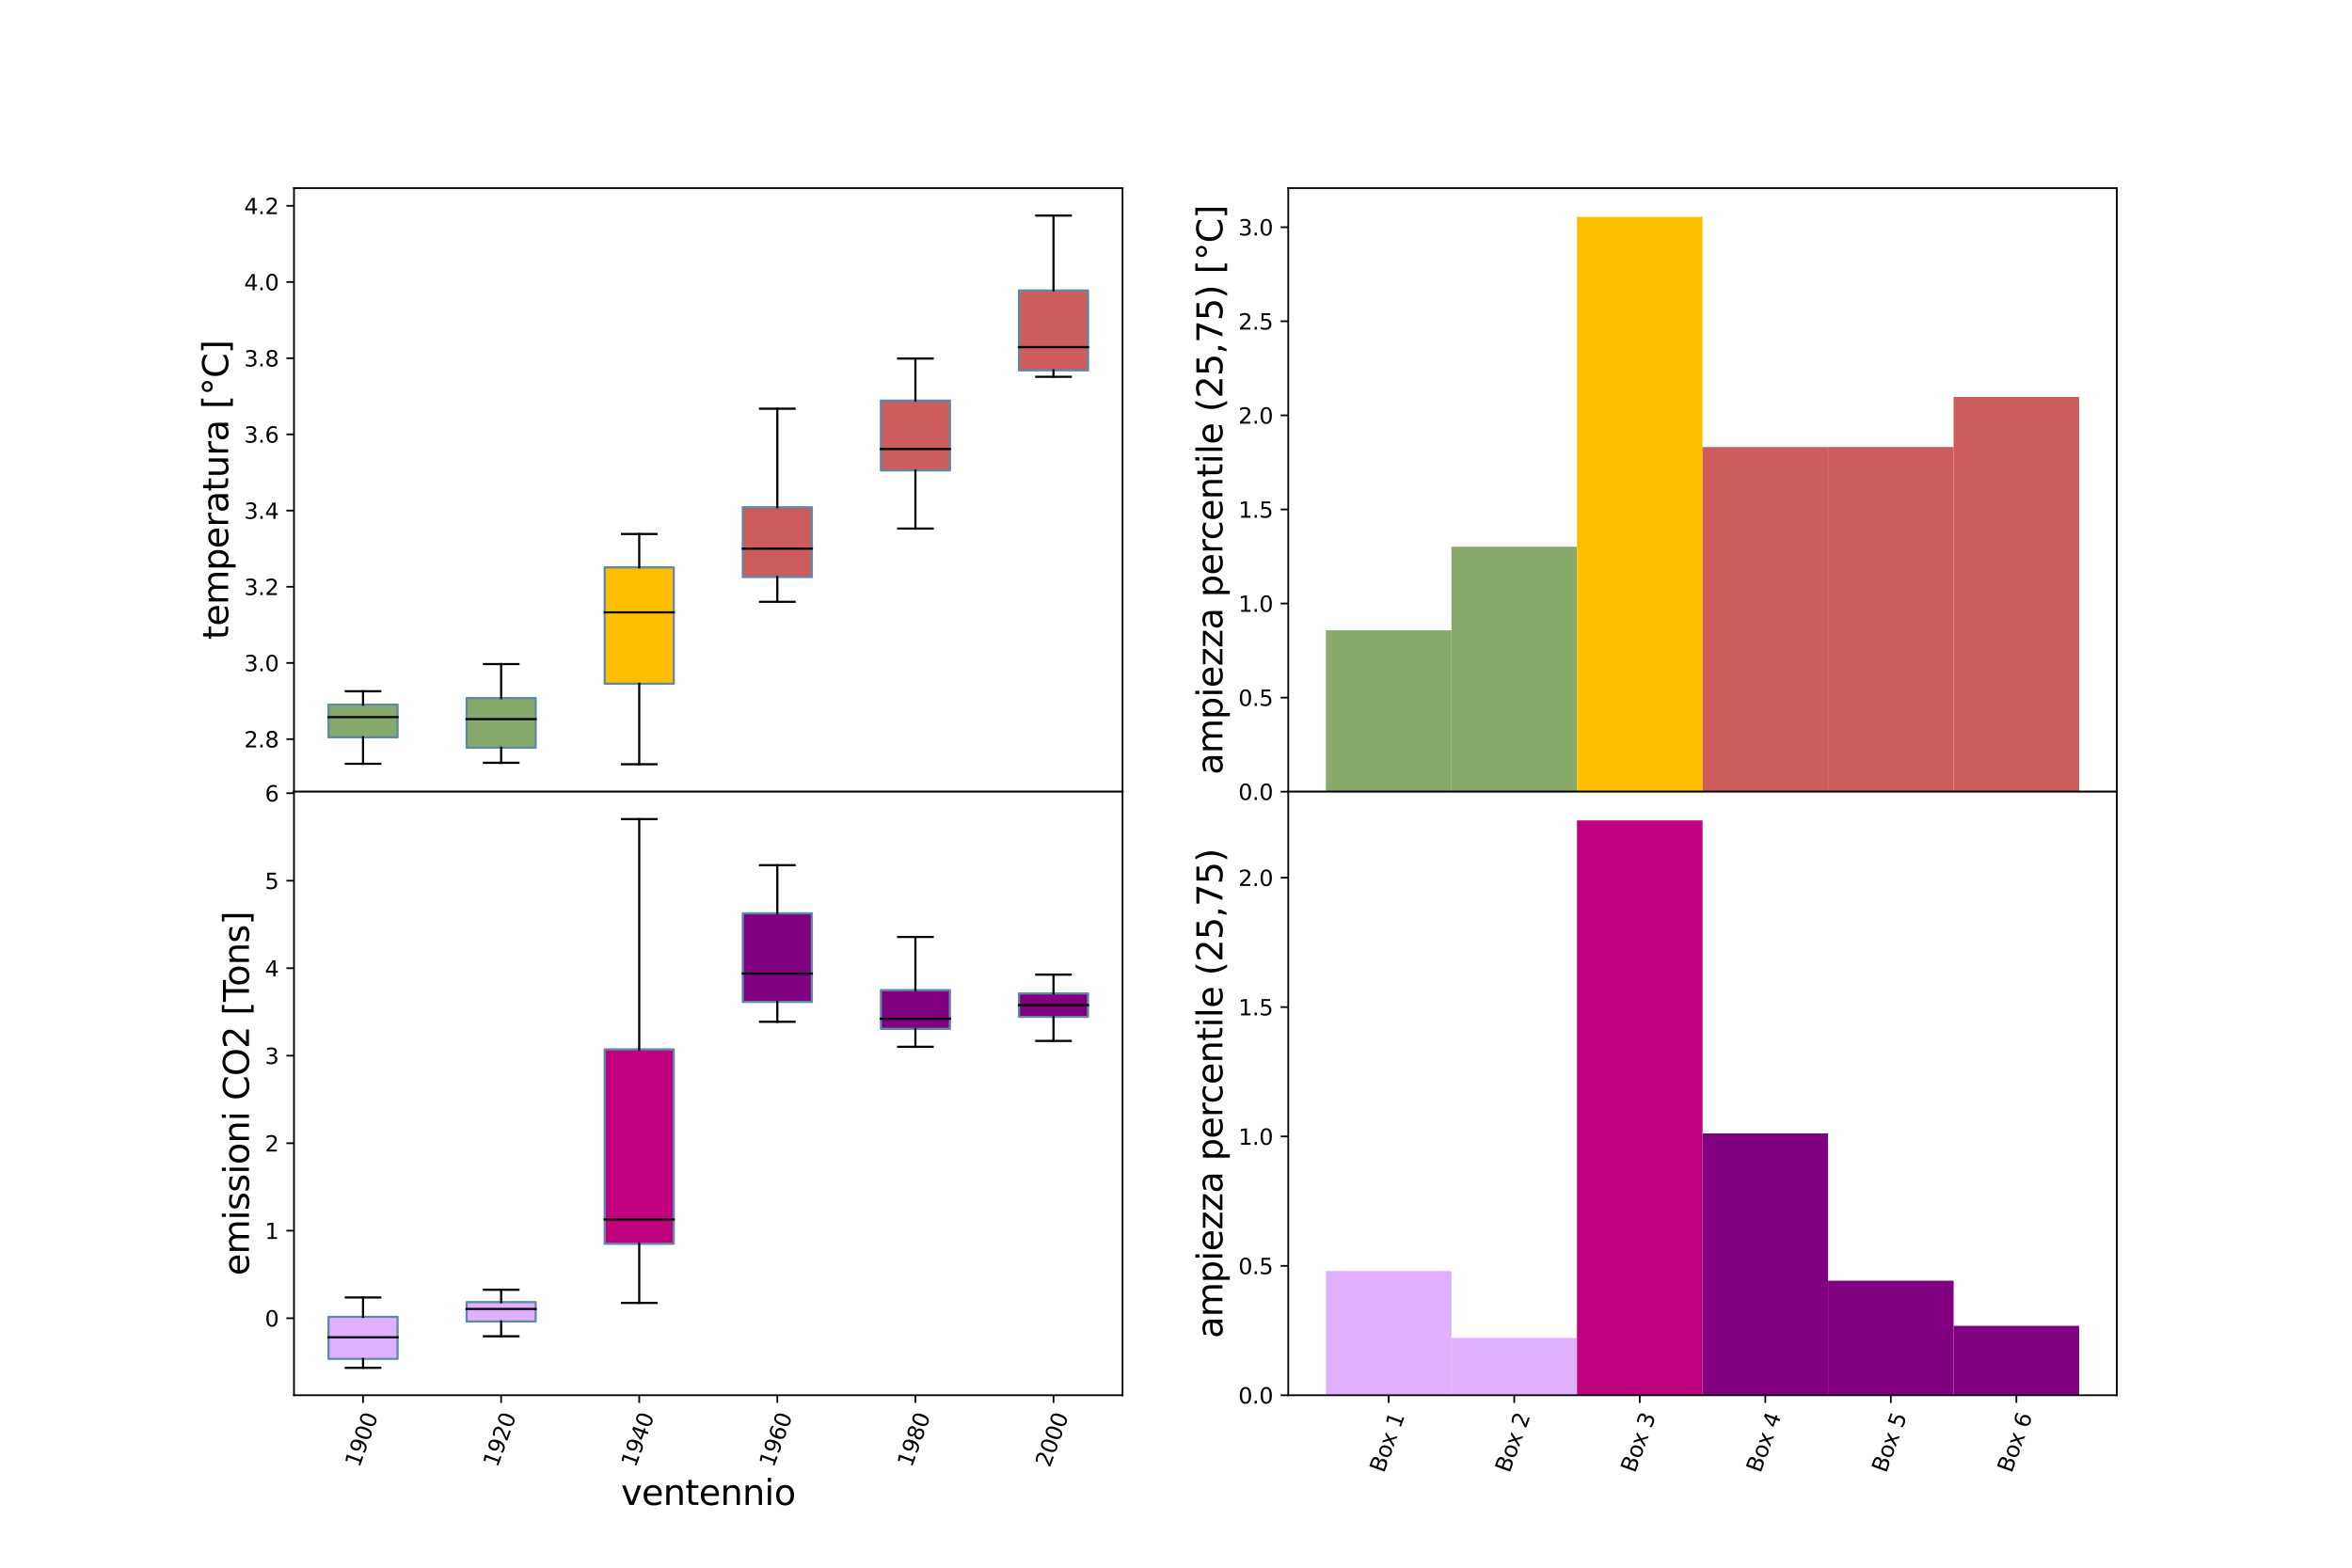 <?xml version="1.0" encoding="utf-8" standalone="no"?>
<!DOCTYPE svg PUBLIC "-//W3C//DTD SVG 1.1//EN"
  "http://www.w3.org/Graphics/SVG/1.1/DTD/svg11.dtd">
<svg xmlns:xlink="http://www.w3.org/1999/xlink" width="1080pt" height="720pt" viewBox="0 0 1080 720" xmlns="http://www.w3.org/2000/svg" version="1.1">
 <defs>
  <style type="text/css">*{stroke-linejoin: round; stroke-linecap: butt}</style>
 </defs>
 <g id="figure_1">
  <g id="patch_1">
   <path d="M 0 720 
L 1080 720 
L 1080 0 
L 0 0 
z
" style="fill: #ffffff"/>
  </g>
  <g id="axes_1">
   <g id="patch_2">
    <path d="M 135 363.6 
L 515.455 363.6 
L 515.455 86.4 
L 135 86.4 
z
" style="fill: #ffffff"/>
   </g>
   <g id="matplotlib.axis_1">
    <g id="xtick_1">
     <g id="line2d_1">
      <defs>
       <path id="md7e37b8bd3" d="M 0 0 
L 0 3.5 
" style="stroke: #000000; stroke-width: 0.8"/>
      </defs>
      <g>
       <use xlink:href="#md7e37b8bd3" x="166.705" y="363.6" style="stroke: #000000; stroke-width: 0.8"/>
      </g>
     </g>
     <g id="text_1">
      <!-- 1900 -->
      <g transform="translate(164.945 397.114) rotate(-70) scale(0.1 -0.1)">
       <defs>
        <path id="DejaVuSans-31" d="M 794 531 
L 1825 531 
L 1825 4091 
L 703 3866 
L 703 4441 
L 1819 4666 
L 2450 4666 
L 2450 531 
L 3481 531 
L 3481 0 
L 794 0 
L 794 531 
z
" transform="scale(0.016)"/>
        <path id="DejaVuSans-39" d="M 703 97 
L 703 672 
Q 941 559 1184 500 
Q 1428 441 1663 441 
Q 2288 441 2617 861 
Q 2947 1281 2994 2138 
Q 2813 1869 2534 1725 
Q 2256 1581 1919 1581 
Q 1219 1581 811 2004 
Q 403 2428 403 3163 
Q 403 3881 828 4315 
Q 1253 4750 1959 4750 
Q 2769 4750 3195 4129 
Q 3622 3509 3622 2328 
Q 3622 1225 3098 567 
Q 2575 -91 1691 -91 
Q 1453 -91 1209 -44 
Q 966 3 703 97 
z
M 1959 2075 
Q 2384 2075 2632 2365 
Q 2881 2656 2881 3163 
Q 2881 3666 2632 3958 
Q 2384 4250 1959 4250 
Q 1534 4250 1286 3958 
Q 1038 3666 1038 3163 
Q 1038 2656 1286 2365 
Q 1534 2075 1959 2075 
z
" transform="scale(0.016)"/>
        <path id="DejaVuSans-30" d="M 2034 4250 
Q 1547 4250 1301 3770 
Q 1056 3291 1056 2328 
Q 1056 1369 1301 889 
Q 1547 409 2034 409 
Q 2525 409 2770 889 
Q 3016 1369 3016 2328 
Q 3016 3291 2770 3770 
Q 2525 4250 2034 4250 
z
M 2034 4750 
Q 2819 4750 3233 4129 
Q 3647 3509 3647 2328 
Q 3647 1150 3233 529 
Q 2819 -91 2034 -91 
Q 1250 -91 836 529 
Q 422 1150 422 2328 
Q 422 3509 836 4129 
Q 1250 4750 2034 4750 
z
" transform="scale(0.016)"/>
       </defs>
       <use xlink:href="#DejaVuSans-31"/>
       <use xlink:href="#DejaVuSans-39" x="63.623"/>
       <use xlink:href="#DejaVuSans-30" x="127.246"/>
       <use xlink:href="#DejaVuSans-30" x="190.869"/>
      </g>
     </g>
    </g>
    <g id="xtick_2">
     <g id="line2d_2">
      <g>
       <use xlink:href="#md7e37b8bd3" x="230.114" y="363.6" style="stroke: #000000; stroke-width: 0.8"/>
      </g>
     </g>
     <g id="text_2">
      <!-- 1920 -->
      <g transform="translate(228.354 397.114) rotate(-70) scale(0.1 -0.1)">
       <defs>
        <path id="DejaVuSans-32" d="M 1228 531 
L 3431 531 
L 3431 0 
L 469 0 
L 469 531 
Q 828 903 1448 1529 
Q 2069 2156 2228 2338 
Q 2531 2678 2651 2914 
Q 2772 3150 2772 3378 
Q 2772 3750 2511 3984 
Q 2250 4219 1831 4219 
Q 1534 4219 1204 4116 
Q 875 4013 500 3803 
L 500 4441 
Q 881 4594 1212 4672 
Q 1544 4750 1819 4750 
Q 2544 4750 2975 4387 
Q 3406 4025 3406 3419 
Q 3406 3131 3298 2873 
Q 3191 2616 2906 2266 
Q 2828 2175 2409 1742 
Q 1991 1309 1228 531 
z
" transform="scale(0.016)"/>
       </defs>
       <use xlink:href="#DejaVuSans-31"/>
       <use xlink:href="#DejaVuSans-39" x="63.623"/>
       <use xlink:href="#DejaVuSans-32" x="127.246"/>
       <use xlink:href="#DejaVuSans-30" x="190.869"/>
      </g>
     </g>
    </g>
    <g id="xtick_3">
     <g id="line2d_3">
      <g>
       <use xlink:href="#md7e37b8bd3" x="293.523" y="363.6" style="stroke: #000000; stroke-width: 0.8"/>
      </g>
     </g>
     <g id="text_3">
      <!-- 1940 -->
      <g transform="translate(291.763 397.114) rotate(-70) scale(0.1 -0.1)">
       <defs>
        <path id="DejaVuSans-34" d="M 2419 4116 
L 825 1625 
L 2419 1625 
L 2419 4116 
z
M 2253 4666 
L 3047 4666 
L 3047 1625 
L 3713 1625 
L 3713 1100 
L 3047 1100 
L 3047 0 
L 2419 0 
L 2419 1100 
L 313 1100 
L 313 1709 
L 2253 4666 
z
" transform="scale(0.016)"/>
       </defs>
       <use xlink:href="#DejaVuSans-31"/>
       <use xlink:href="#DejaVuSans-39" x="63.623"/>
       <use xlink:href="#DejaVuSans-34" x="127.246"/>
       <use xlink:href="#DejaVuSans-30" x="190.869"/>
      </g>
     </g>
    </g>
    <g id="xtick_4">
     <g id="line2d_4">
      <g>
       <use xlink:href="#md7e37b8bd3" x="356.932" y="363.6" style="stroke: #000000; stroke-width: 0.8"/>
      </g>
     </g>
     <g id="text_4">
      <!-- 1960 -->
      <g transform="translate(355.173 397.114) rotate(-70) scale(0.1 -0.1)">
       <defs>
        <path id="DejaVuSans-36" d="M 2113 2584 
Q 1688 2584 1439 2293 
Q 1191 2003 1191 1497 
Q 1191 994 1439 701 
Q 1688 409 2113 409 
Q 2538 409 2786 701 
Q 3034 994 3034 1497 
Q 3034 2003 2786 2293 
Q 2538 2584 2113 2584 
z
M 3366 4563 
L 3366 3988 
Q 3128 4100 2886 4159 
Q 2644 4219 2406 4219 
Q 1781 4219 1451 3797 
Q 1122 3375 1075 2522 
Q 1259 2794 1537 2939 
Q 1816 3084 2150 3084 
Q 2853 3084 3261 2657 
Q 3669 2231 3669 1497 
Q 3669 778 3244 343 
Q 2819 -91 2113 -91 
Q 1303 -91 875 529 
Q 447 1150 447 2328 
Q 447 3434 972 4092 
Q 1497 4750 2381 4750 
Q 2619 4750 2861 4703 
Q 3103 4656 3366 4563 
z
" transform="scale(0.016)"/>
       </defs>
       <use xlink:href="#DejaVuSans-31"/>
       <use xlink:href="#DejaVuSans-39" x="63.623"/>
       <use xlink:href="#DejaVuSans-36" x="127.246"/>
       <use xlink:href="#DejaVuSans-30" x="190.869"/>
      </g>
     </g>
    </g>
    <g id="xtick_5">
     <g id="line2d_5">
      <g>
       <use xlink:href="#md7e37b8bd3" x="420.341" y="363.6" style="stroke: #000000; stroke-width: 0.8"/>
      </g>
     </g>
     <g id="text_5">
      <!-- 1980 -->
      <g transform="translate(418.582 397.114) rotate(-70) scale(0.1 -0.1)">
       <defs>
        <path id="DejaVuSans-38" d="M 2034 2216 
Q 1584 2216 1326 1975 
Q 1069 1734 1069 1313 
Q 1069 891 1326 650 
Q 1584 409 2034 409 
Q 2484 409 2743 651 
Q 3003 894 3003 1313 
Q 3003 1734 2745 1975 
Q 2488 2216 2034 2216 
z
M 1403 2484 
Q 997 2584 770 2862 
Q 544 3141 544 3541 
Q 544 4100 942 4425 
Q 1341 4750 2034 4750 
Q 2731 4750 3128 4425 
Q 3525 4100 3525 3541 
Q 3525 3141 3298 2862 
Q 3072 2584 2669 2484 
Q 3125 2378 3379 2068 
Q 3634 1759 3634 1313 
Q 3634 634 3220 271 
Q 2806 -91 2034 -91 
Q 1263 -91 848 271 
Q 434 634 434 1313 
Q 434 1759 690 2068 
Q 947 2378 1403 2484 
z
M 1172 3481 
Q 1172 3119 1398 2916 
Q 1625 2713 2034 2713 
Q 2441 2713 2670 2916 
Q 2900 3119 2900 3481 
Q 2900 3844 2670 4047 
Q 2441 4250 2034 4250 
Q 1625 4250 1398 4047 
Q 1172 3844 1172 3481 
z
" transform="scale(0.016)"/>
       </defs>
       <use xlink:href="#DejaVuSans-31"/>
       <use xlink:href="#DejaVuSans-39" x="63.623"/>
       <use xlink:href="#DejaVuSans-38" x="127.246"/>
       <use xlink:href="#DejaVuSans-30" x="190.869"/>
      </g>
     </g>
    </g>
    <g id="xtick_6">
     <g id="line2d_6">
      <g>
       <use xlink:href="#md7e37b8bd3" x="483.75" y="363.6" style="stroke: #000000; stroke-width: 0.8"/>
      </g>
     </g>
     <g id="text_6">
      <!-- 2000 -->
      <g transform="translate(481.991 397.114) rotate(-70) scale(0.1 -0.1)">
       <use xlink:href="#DejaVuSans-32"/>
       <use xlink:href="#DejaVuSans-30" x="63.623"/>
       <use xlink:href="#DejaVuSans-30" x="127.246"/>
       <use xlink:href="#DejaVuSans-30" x="190.869"/>
      </g>
     </g>
    </g>
    <g id="text_7">
     <!-- ventennio -->
     <g transform="translate(285.184 413.983) scale(0.16 -0.16)">
      <defs>
       <path id="DejaVuSans-76" d="M 191 3500 
L 800 3500 
L 1894 563 
L 2988 3500 
L 3597 3500 
L 2284 0 
L 1503 0 
L 191 3500 
z
" transform="scale(0.016)"/>
       <path id="DejaVuSans-65" d="M 3597 1894 
L 3597 1613 
L 953 1613 
Q 991 1019 1311 708 
Q 1631 397 2203 397 
Q 2534 397 2845 478 
Q 3156 559 3463 722 
L 3463 178 
Q 3153 47 2828 -22 
Q 2503 -91 2169 -91 
Q 1331 -91 842 396 
Q 353 884 353 1716 
Q 353 2575 817 3079 
Q 1281 3584 2069 3584 
Q 2775 3584 3186 3129 
Q 3597 2675 3597 1894 
z
M 3022 2063 
Q 3016 2534 2758 2815 
Q 2500 3097 2075 3097 
Q 1594 3097 1305 2825 
Q 1016 2553 972 2059 
L 3022 2063 
z
" transform="scale(0.016)"/>
       <path id="DejaVuSans-6e" d="M 3513 2113 
L 3513 0 
L 2938 0 
L 2938 2094 
Q 2938 2591 2744 2837 
Q 2550 3084 2163 3084 
Q 1697 3084 1428 2787 
Q 1159 2491 1159 1978 
L 1159 0 
L 581 0 
L 581 3500 
L 1159 3500 
L 1159 2956 
Q 1366 3272 1645 3428 
Q 1925 3584 2291 3584 
Q 2894 3584 3203 3211 
Q 3513 2838 3513 2113 
z
" transform="scale(0.016)"/>
       <path id="DejaVuSans-74" d="M 1172 4494 
L 1172 3500 
L 2356 3500 
L 2356 3053 
L 1172 3053 
L 1172 1153 
Q 1172 725 1289 603 
Q 1406 481 1766 481 
L 2356 481 
L 2356 0 
L 1766 0 
Q 1100 0 847 248 
Q 594 497 594 1153 
L 594 3053 
L 172 3053 
L 172 3500 
L 594 3500 
L 594 4494 
L 1172 4494 
z
" transform="scale(0.016)"/>
       <path id="DejaVuSans-69" d="M 603 3500 
L 1178 3500 
L 1178 0 
L 603 0 
L 603 3500 
z
M 603 4863 
L 1178 4863 
L 1178 4134 
L 603 4134 
L 603 4863 
z
" transform="scale(0.016)"/>
       <path id="DejaVuSans-6f" d="M 1959 3097 
Q 1497 3097 1228 2736 
Q 959 2375 959 1747 
Q 959 1119 1226 758 
Q 1494 397 1959 397 
Q 2419 397 2687 759 
Q 2956 1122 2956 1747 
Q 2956 2369 2687 2733 
Q 2419 3097 1959 3097 
z
M 1959 3584 
Q 2709 3584 3137 3096 
Q 3566 2609 3566 1747 
Q 3566 888 3137 398 
Q 2709 -91 1959 -91 
Q 1206 -91 779 398 
Q 353 888 353 1747 
Q 353 2609 779 3096 
Q 1206 3584 1959 3584 
z
" transform="scale(0.016)"/>
      </defs>
      <use xlink:href="#DejaVuSans-76"/>
      <use xlink:href="#DejaVuSans-65" x="59.18"/>
      <use xlink:href="#DejaVuSans-6e" x="120.703"/>
      <use xlink:href="#DejaVuSans-74" x="184.082"/>
      <use xlink:href="#DejaVuSans-65" x="223.291"/>
      <use xlink:href="#DejaVuSans-6e" x="284.814"/>
      <use xlink:href="#DejaVuSans-6e" x="348.193"/>
      <use xlink:href="#DejaVuSans-69" x="411.572"/>
      <use xlink:href="#DejaVuSans-6f" x="439.355"/>
     </g>
    </g>
   </g>
   <g id="matplotlib.axis_2">
    <g id="ytick_1">
     <g id="line2d_7">
      <defs>
       <path id="m0d17155075" d="M 0 0 
L -3.5 0 
" style="stroke: #000000; stroke-width: 0.8"/>
      </defs>
      <g>
       <use xlink:href="#m0d17155075" x="135" y="339.462" style="stroke: #000000; stroke-width: 0.8"/>
      </g>
     </g>
     <g id="text_8">
      <!-- 2.8 -->
      <g transform="translate(112.097 343.261) scale(0.1 -0.1)">
       <defs>
        <path id="DejaVuSans-2e" d="M 684 794 
L 1344 794 
L 1344 0 
L 684 0 
L 684 794 
z
" transform="scale(0.016)"/>
       </defs>
       <use xlink:href="#DejaVuSans-32"/>
       <use xlink:href="#DejaVuSans-2e" x="63.623"/>
       <use xlink:href="#DejaVuSans-38" x="95.41"/>
      </g>
     </g>
    </g>
    <g id="ytick_2">
     <g id="line2d_8">
      <g>
       <use xlink:href="#m0d17155075" x="135" y="304.471" style="stroke: #000000; stroke-width: 0.8"/>
      </g>
     </g>
     <g id="text_9">
      <!-- 3.0 -->
      <g transform="translate(112.097 308.27) scale(0.1 -0.1)">
       <defs>
        <path id="DejaVuSans-33" d="M 2597 2516 
Q 3050 2419 3304 2112 
Q 3559 1806 3559 1356 
Q 3559 666 3084 287 
Q 2609 -91 1734 -91 
Q 1441 -91 1130 -33 
Q 819 25 488 141 
L 488 750 
Q 750 597 1062 519 
Q 1375 441 1716 441 
Q 2309 441 2620 675 
Q 2931 909 2931 1356 
Q 2931 1769 2642 2001 
Q 2353 2234 1838 2234 
L 1294 2234 
L 1294 2753 
L 1863 2753 
Q 2328 2753 2575 2939 
Q 2822 3125 2822 3475 
Q 2822 3834 2567 4026 
Q 2313 4219 1838 4219 
Q 1578 4219 1281 4162 
Q 984 4106 628 3988 
L 628 4550 
Q 988 4650 1302 4700 
Q 1616 4750 1894 4750 
Q 2613 4750 3031 4423 
Q 3450 4097 3450 3541 
Q 3450 3153 3228 2886 
Q 3006 2619 2597 2516 
z
" transform="scale(0.016)"/>
       </defs>
       <use xlink:href="#DejaVuSans-33"/>
       <use xlink:href="#DejaVuSans-2e" x="63.623"/>
       <use xlink:href="#DejaVuSans-30" x="95.41"/>
      </g>
     </g>
    </g>
    <g id="ytick_3">
     <g id="line2d_9">
      <g>
       <use xlink:href="#m0d17155075" x="135" y="269.48" style="stroke: #000000; stroke-width: 0.8"/>
      </g>
     </g>
     <g id="text_10">
      <!-- 3.2 -->
      <g transform="translate(112.097 273.279) scale(0.1 -0.1)">
       <use xlink:href="#DejaVuSans-33"/>
       <use xlink:href="#DejaVuSans-2e" x="63.623"/>
       <use xlink:href="#DejaVuSans-32" x="95.41"/>
      </g>
     </g>
    </g>
    <g id="ytick_4">
     <g id="line2d_10">
      <g>
       <use xlink:href="#m0d17155075" x="135" y="234.489" style="stroke: #000000; stroke-width: 0.8"/>
      </g>
     </g>
     <g id="text_11">
      <!-- 3.4 -->
      <g transform="translate(112.097 238.288) scale(0.1 -0.1)">
       <use xlink:href="#DejaVuSans-33"/>
       <use xlink:href="#DejaVuSans-2e" x="63.623"/>
       <use xlink:href="#DejaVuSans-34" x="95.41"/>
      </g>
     </g>
    </g>
    <g id="ytick_5">
     <g id="line2d_11">
      <g>
       <use xlink:href="#m0d17155075" x="135" y="199.498" style="stroke: #000000; stroke-width: 0.8"/>
      </g>
     </g>
     <g id="text_12">
      <!-- 3.6 -->
      <g transform="translate(112.097 203.297) scale(0.1 -0.1)">
       <use xlink:href="#DejaVuSans-33"/>
       <use xlink:href="#DejaVuSans-2e" x="63.623"/>
       <use xlink:href="#DejaVuSans-36" x="95.41"/>
      </g>
     </g>
    </g>
    <g id="ytick_6">
     <g id="line2d_12">
      <g>
       <use xlink:href="#m0d17155075" x="135" y="164.507" style="stroke: #000000; stroke-width: 0.8"/>
      </g>
     </g>
     <g id="text_13">
      <!-- 3.8 -->
      <g transform="translate(112.097 168.306) scale(0.1 -0.1)">
       <use xlink:href="#DejaVuSans-33"/>
       <use xlink:href="#DejaVuSans-2e" x="63.623"/>
       <use xlink:href="#DejaVuSans-38" x="95.41"/>
      </g>
     </g>
    </g>
    <g id="ytick_7">
     <g id="line2d_13">
      <g>
       <use xlink:href="#m0d17155075" x="135" y="129.516" style="stroke: #000000; stroke-width: 0.8"/>
      </g>
     </g>
     <g id="text_14">
      <!-- 4.0 -->
      <g transform="translate(112.097 133.315) scale(0.1 -0.1)">
       <use xlink:href="#DejaVuSans-34"/>
       <use xlink:href="#DejaVuSans-2e" x="63.623"/>
       <use xlink:href="#DejaVuSans-30" x="95.41"/>
      </g>
     </g>
    </g>
    <g id="ytick_8">
     <g id="line2d_14">
      <g>
       <use xlink:href="#m0d17155075" x="135" y="94.525" style="stroke: #000000; stroke-width: 0.8"/>
      </g>
     </g>
     <g id="text_15">
      <!-- 4.2 -->
      <g transform="translate(112.097 98.324) scale(0.1 -0.1)">
       <use xlink:href="#DejaVuSans-34"/>
       <use xlink:href="#DejaVuSans-2e" x="63.623"/>
       <use xlink:href="#DejaVuSans-32" x="95.41"/>
      </g>
     </g>
    </g>
    <g id="text_16">
     <!-- temperatura [°C] -->
     <g transform="translate(104.769 293.812) rotate(-90) scale(0.16 -0.16)">
      <defs>
       <path id="DejaVuSans-6d" d="M 3328 2828 
Q 3544 3216 3844 3400 
Q 4144 3584 4550 3584 
Q 5097 3584 5394 3201 
Q 5691 2819 5691 2113 
L 5691 0 
L 5113 0 
L 5113 2094 
Q 5113 2597 4934 2840 
Q 4756 3084 4391 3084 
Q 3944 3084 3684 2787 
Q 3425 2491 3425 1978 
L 3425 0 
L 2847 0 
L 2847 2094 
Q 2847 2600 2669 2842 
Q 2491 3084 2119 3084 
Q 1678 3084 1418 2786 
Q 1159 2488 1159 1978 
L 1159 0 
L 581 0 
L 581 3500 
L 1159 3500 
L 1159 2956 
Q 1356 3278 1631 3431 
Q 1906 3584 2284 3584 
Q 2666 3584 2933 3390 
Q 3200 3197 3328 2828 
z
" transform="scale(0.016)"/>
       <path id="DejaVuSans-70" d="M 1159 525 
L 1159 -1331 
L 581 -1331 
L 581 3500 
L 1159 3500 
L 1159 2969 
Q 1341 3281 1617 3432 
Q 1894 3584 2278 3584 
Q 2916 3584 3314 3078 
Q 3713 2572 3713 1747 
Q 3713 922 3314 415 
Q 2916 -91 2278 -91 
Q 1894 -91 1617 61 
Q 1341 213 1159 525 
z
M 3116 1747 
Q 3116 2381 2855 2742 
Q 2594 3103 2138 3103 
Q 1681 3103 1420 2742 
Q 1159 2381 1159 1747 
Q 1159 1113 1420 752 
Q 1681 391 2138 391 
Q 2594 391 2855 752 
Q 3116 1113 3116 1747 
z
" transform="scale(0.016)"/>
       <path id="DejaVuSans-72" d="M 2631 2963 
Q 2534 3019 2420 3045 
Q 2306 3072 2169 3072 
Q 1681 3072 1420 2755 
Q 1159 2438 1159 1844 
L 1159 0 
L 581 0 
L 581 3500 
L 1159 3500 
L 1159 2956 
Q 1341 3275 1631 3429 
Q 1922 3584 2338 3584 
Q 2397 3584 2469 3576 
Q 2541 3569 2628 3553 
L 2631 2963 
z
" transform="scale(0.016)"/>
       <path id="DejaVuSans-61" d="M 2194 1759 
Q 1497 1759 1228 1600 
Q 959 1441 959 1056 
Q 959 750 1161 570 
Q 1363 391 1709 391 
Q 2188 391 2477 730 
Q 2766 1069 2766 1631 
L 2766 1759 
L 2194 1759 
z
M 3341 1997 
L 3341 0 
L 2766 0 
L 2766 531 
Q 2569 213 2275 61 
Q 1981 -91 1556 -91 
Q 1019 -91 701 211 
Q 384 513 384 1019 
Q 384 1609 779 1909 
Q 1175 2209 1959 2209 
L 2766 2209 
L 2766 2266 
Q 2766 2663 2505 2880 
Q 2244 3097 1772 3097 
Q 1472 3097 1187 3025 
Q 903 2953 641 2809 
L 641 3341 
Q 956 3463 1253 3523 
Q 1550 3584 1831 3584 
Q 2591 3584 2966 3190 
Q 3341 2797 3341 1997 
z
" transform="scale(0.016)"/>
       <path id="DejaVuSans-75" d="M 544 1381 
L 544 3500 
L 1119 3500 
L 1119 1403 
Q 1119 906 1312 657 
Q 1506 409 1894 409 
Q 2359 409 2629 706 
Q 2900 1003 2900 1516 
L 2900 3500 
L 3475 3500 
L 3475 0 
L 2900 0 
L 2900 538 
Q 2691 219 2414 64 
Q 2138 -91 1772 -91 
Q 1169 -91 856 284 
Q 544 659 544 1381 
z
M 1991 3584 
L 1991 3584 
z
" transform="scale(0.016)"/>
       <path id="DejaVuSans-20" transform="scale(0.016)"/>
       <path id="DejaVuSans-5b" d="M 550 4863 
L 1875 4863 
L 1875 4416 
L 1125 4416 
L 1125 -397 
L 1875 -397 
L 1875 -844 
L 550 -844 
L 550 4863 
z
" transform="scale(0.016)"/>
       <path id="DejaVuSans-b0" d="M 1600 4347 
Q 1350 4347 1178 4173 
Q 1006 4000 1006 3750 
Q 1006 3503 1178 3333 
Q 1350 3163 1600 3163 
Q 1850 3163 2022 3333 
Q 2194 3503 2194 3750 
Q 2194 3997 2020 4172 
Q 1847 4347 1600 4347 
z
M 1600 4750 
Q 1800 4750 1984 4673 
Q 2169 4597 2303 4453 
Q 2447 4313 2519 4134 
Q 2591 3956 2591 3750 
Q 2591 3338 2302 3052 
Q 2013 2766 1594 2766 
Q 1172 2766 890 3047 
Q 609 3328 609 3750 
Q 609 4169 896 4459 
Q 1184 4750 1600 4750 
z
" transform="scale(0.016)"/>
       <path id="DejaVuSans-43" d="M 4122 4306 
L 4122 3641 
Q 3803 3938 3442 4084 
Q 3081 4231 2675 4231 
Q 1875 4231 1450 3742 
Q 1025 3253 1025 2328 
Q 1025 1406 1450 917 
Q 1875 428 2675 428 
Q 3081 428 3442 575 
Q 3803 722 4122 1019 
L 4122 359 
Q 3791 134 3420 21 
Q 3050 -91 2638 -91 
Q 1578 -91 968 557 
Q 359 1206 359 2328 
Q 359 3453 968 4101 
Q 1578 4750 2638 4750 
Q 3056 4750 3426 4639 
Q 3797 4528 4122 4306 
z
" transform="scale(0.016)"/>
       <path id="DejaVuSans-5d" d="M 1947 4863 
L 1947 -844 
L 622 -844 
L 622 -397 
L 1369 -397 
L 1369 4416 
L 622 4416 
L 622 4863 
L 1947 4863 
z
" transform="scale(0.016)"/>
      </defs>
      <use xlink:href="#DejaVuSans-74"/>
      <use xlink:href="#DejaVuSans-65" x="39.209"/>
      <use xlink:href="#DejaVuSans-6d" x="100.732"/>
      <use xlink:href="#DejaVuSans-70" x="198.145"/>
      <use xlink:href="#DejaVuSans-65" x="261.621"/>
      <use xlink:href="#DejaVuSans-72" x="323.145"/>
      <use xlink:href="#DejaVuSans-61" x="364.258"/>
      <use xlink:href="#DejaVuSans-74" x="425.537"/>
      <use xlink:href="#DejaVuSans-75" x="464.746"/>
      <use xlink:href="#DejaVuSans-72" x="528.125"/>
      <use xlink:href="#DejaVuSans-61" x="569.238"/>
      <use xlink:href="#DejaVuSans-20" x="630.518"/>
      <use xlink:href="#DejaVuSans-5b" x="662.305"/>
      <use xlink:href="#DejaVuSans-b0" x="701.318"/>
      <use xlink:href="#DejaVuSans-43" x="751.318"/>
      <use xlink:href="#DejaVuSans-5d" x="821.143"/>
     </g>
    </g>
   </g>
   <g id="patch_3">
    <path d="M 150.852 338.625 
L 182.557 338.625 
L 182.557 323.622 
L 150.852 323.622 
L 150.852 338.625 
z
" clip-path="url(#p66bb1a6bc9)" style="fill: #87a96b; stroke: #5d8aa8; stroke-linejoin: miter"/>
   </g>
   <g id="line2d_15">
    <path d="M 166.705 338.625 
L 166.705 350.781 
" clip-path="url(#p66bb1a6bc9)" style="fill: none; stroke: #000000; stroke-linecap: square"/>
   </g>
   <g id="line2d_16">
    <path d="M 166.705 323.622 
L 166.705 317.486 
" clip-path="url(#p66bb1a6bc9)" style="fill: none; stroke: #000000; stroke-linecap: square"/>
   </g>
   <g id="line2d_17">
    <path d="M 158.778 350.781 
L 174.631 350.781 
" clip-path="url(#p66bb1a6bc9)" style="fill: none; stroke: #000000; stroke-linecap: square"/>
   </g>
   <g id="line2d_18">
    <path d="M 158.778 317.486 
L 174.631 317.486 
" clip-path="url(#p66bb1a6bc9)" style="fill: none; stroke: #000000; stroke-linecap: square"/>
   </g>
   <g id="line2d_19"/>
   <g id="patch_4">
    <path d="M 214.261 343.381 
L 245.966 343.381 
L 245.966 320.607 
L 214.261 320.607 
L 214.261 343.381 
z
" clip-path="url(#p66bb1a6bc9)" style="fill: #87a96b; stroke: #5d8aa8; stroke-linejoin: miter"/>
   </g>
   <g id="line2d_20">
    <path d="M 230.114 343.381 
L 230.114 350.339 
" clip-path="url(#p66bb1a6bc9)" style="fill: none; stroke: #000000; stroke-linecap: square"/>
   </g>
   <g id="line2d_21">
    <path d="M 230.114 320.607 
L 230.114 304.992 
" clip-path="url(#p66bb1a6bc9)" style="fill: none; stroke: #000000; stroke-linecap: square"/>
   </g>
   <g id="line2d_22">
    <path d="M 222.188 350.339 
L 238.04 350.339 
" clip-path="url(#p66bb1a6bc9)" style="fill: none; stroke: #000000; stroke-linecap: square"/>
   </g>
   <g id="line2d_23">
    <path d="M 222.188 304.992 
L 238.04 304.992 
" clip-path="url(#p66bb1a6bc9)" style="fill: none; stroke: #000000; stroke-linecap: square"/>
   </g>
   <g id="line2d_24"/>
   <g id="patch_5">
    <path d="M 277.67 314.008 
L 309.375 314.008 
L 309.375 260.562 
L 277.67 260.562 
L 277.67 314.008 
z
" clip-path="url(#p66bb1a6bc9)" style="fill: #ffbf00; stroke: #5d8aa8; stroke-linejoin: miter"/>
   </g>
   <g id="line2d_25">
    <path d="M 293.523 314.008 
L 293.523 351 
" clip-path="url(#p66bb1a6bc9)" style="fill: none; stroke: #000000; stroke-linecap: square"/>
   </g>
   <g id="line2d_26">
    <path d="M 293.523 260.562 
L 293.523 245.25 
" clip-path="url(#p66bb1a6bc9)" style="fill: none; stroke: #000000; stroke-linecap: square"/>
   </g>
   <g id="line2d_27">
    <path d="M 285.597 351 
L 301.449 351 
" clip-path="url(#p66bb1a6bc9)" style="fill: none; stroke: #000000; stroke-linecap: square"/>
   </g>
   <g id="line2d_28">
    <path d="M 285.597 245.25 
L 301.449 245.25 
" clip-path="url(#p66bb1a6bc9)" style="fill: none; stroke: #000000; stroke-linecap: square"/>
   </g>
   <g id="line2d_29"/>
   <g id="patch_6">
    <path d="M 341.08 265.007 
L 372.784 265.007 
L 372.784 232.965 
L 341.08 232.965 
L 341.08 265.007 
z
" clip-path="url(#p66bb1a6bc9)" style="fill: #cd5c5c; stroke: #5d8aa8; stroke-linejoin: miter"/>
   </g>
   <g id="line2d_30">
    <path d="M 356.932 265.007 
L 356.932 276.396 
" clip-path="url(#p66bb1a6bc9)" style="fill: none; stroke: #000000; stroke-linecap: square"/>
   </g>
   <g id="line2d_31">
    <path d="M 356.932 232.965 
L 356.932 187.695 
" clip-path="url(#p66bb1a6bc9)" style="fill: none; stroke: #000000; stroke-linecap: square"/>
   </g>
   <g id="line2d_32">
    <path d="M 349.006 276.396 
L 364.858 276.396 
" clip-path="url(#p66bb1a6bc9)" style="fill: none; stroke: #000000; stroke-linecap: square"/>
   </g>
   <g id="line2d_33">
    <path d="M 349.006 187.695 
L 364.858 187.695 
" clip-path="url(#p66bb1a6bc9)" style="fill: none; stroke: #000000; stroke-linecap: square"/>
   </g>
   <g id="line2d_34"/>
   <g id="patch_7">
    <path d="M 404.489 216.04 
L 436.193 216.04 
L 436.193 183.987 
L 404.489 183.987 
L 404.489 216.04 
z
" clip-path="url(#p66bb1a6bc9)" style="fill: #cd5c5c; stroke: #5d8aa8; stroke-linejoin: miter"/>
   </g>
   <g id="line2d_35">
    <path d="M 420.341 216.04 
L 420.341 242.754 
" clip-path="url(#p66bb1a6bc9)" style="fill: none; stroke: #000000; stroke-linecap: square"/>
   </g>
   <g id="line2d_36">
    <path d="M 420.341 183.987 
L 420.341 164.659 
" clip-path="url(#p66bb1a6bc9)" style="fill: none; stroke: #000000; stroke-linecap: square"/>
   </g>
   <g id="line2d_37">
    <path d="M 412.415 242.754 
L 428.267 242.754 
" clip-path="url(#p66bb1a6bc9)" style="fill: none; stroke: #000000; stroke-linecap: square"/>
   </g>
   <g id="line2d_38">
    <path d="M 412.415 164.659 
L 428.267 164.659 
" clip-path="url(#p66bb1a6bc9)" style="fill: none; stroke: #000000; stroke-linecap: square"/>
   </g>
   <g id="line2d_39"/>
   <g id="patch_8">
    <path d="M 467.898 170.093 
L 499.602 170.093 
L 499.602 133.399 
L 467.898 133.399 
L 467.898 170.093 
z
" clip-path="url(#p66bb1a6bc9)" style="fill: #cd5c5c; stroke: #5d8aa8; stroke-linejoin: miter"/>
   </g>
   <g id="line2d_40">
    <path d="M 483.75 170.093 
L 483.75 173.055 
" clip-path="url(#p66bb1a6bc9)" style="fill: none; stroke: #000000; stroke-linecap: square"/>
   </g>
   <g id="line2d_41">
    <path d="M 483.75 133.399 
L 483.75 99 
" clip-path="url(#p66bb1a6bc9)" style="fill: none; stroke: #000000; stroke-linecap: square"/>
   </g>
   <g id="line2d_42">
    <path d="M 475.824 173.055 
L 491.676 173.055 
" clip-path="url(#p66bb1a6bc9)" style="fill: none; stroke: #000000; stroke-linecap: square"/>
   </g>
   <g id="line2d_43">
    <path d="M 475.824 99 
L 491.676 99 
" clip-path="url(#p66bb1a6bc9)" style="fill: none; stroke: #000000; stroke-linecap: square"/>
   </g>
   <g id="line2d_44"/>
   <g id="line2d_45">
    <path d="M 150.852 329.358 
L 182.557 329.358 
" clip-path="url(#p66bb1a6bc9)" style="fill: none; stroke: #000000; stroke-linecap: square"/>
   </g>
   <g id="line2d_46">
    <path d="M 214.261 330.257 
L 245.966 330.257 
" clip-path="url(#p66bb1a6bc9)" style="fill: none; stroke: #000000; stroke-linecap: square"/>
   </g>
   <g id="line2d_47">
    <path d="M 277.67 281.231 
L 309.375 281.231 
" clip-path="url(#p66bb1a6bc9)" style="fill: none; stroke: #000000; stroke-linecap: square"/>
   </g>
   <g id="line2d_48">
    <path d="M 341.08 251.977 
L 372.784 251.977 
" clip-path="url(#p66bb1a6bc9)" style="fill: none; stroke: #000000; stroke-linecap: square"/>
   </g>
   <g id="line2d_49">
    <path d="M 404.489 206.215 
L 436.193 206.215 
" clip-path="url(#p66bb1a6bc9)" style="fill: none; stroke: #000000; stroke-linecap: square"/>
   </g>
   <g id="line2d_50">
    <path d="M 467.898 159.42 
L 499.602 159.42 
" clip-path="url(#p66bb1a6bc9)" style="fill: none; stroke: #000000; stroke-linecap: square"/>
   </g>
   <g id="patch_9">
    <path d="M 135 363.6 
L 135 86.4 
" style="fill: none; stroke: #000000; stroke-width: 0.8; stroke-linejoin: miter; stroke-linecap: square"/>
   </g>
   <g id="patch_10">
    <path d="M 515.455 363.6 
L 515.455 86.4 
" style="fill: none; stroke: #000000; stroke-width: 0.8; stroke-linejoin: miter; stroke-linecap: square"/>
   </g>
   <g id="patch_11">
    <path d="M 135 363.6 
L 515.455 363.6 
" style="fill: none; stroke: #000000; stroke-width: 0.8; stroke-linejoin: miter; stroke-linecap: square"/>
   </g>
   <g id="patch_12">
    <path d="M 135 86.4 
L 515.455 86.4 
" style="fill: none; stroke: #000000; stroke-width: 0.8; stroke-linejoin: miter; stroke-linecap: square"/>
   </g>
  </g>
  <g id="axes_2">
   <g id="patch_13">
    <path d="M 591.545 363.6 
L 972 363.6 
L 972 86.4 
L 591.545 86.4 
z
" style="fill: #ffffff"/>
   </g>
   <g id="patch_14">
    <path d="M 608.839 363.6 
L 666.483 363.6 
L 666.483 289.49 
L 608.839 289.49 
z
" clip-path="url(#pc9ed618566)" style="fill: #87a96b"/>
   </g>
   <g id="patch_15">
    <path d="M 666.483 363.6 
L 724.128 363.6 
L 724.128 251.108 
L 666.483 251.108 
z
" clip-path="url(#pc9ed618566)" style="fill: #87a96b"/>
   </g>
   <g id="patch_16">
    <path d="M 724.128 363.6 
L 781.773 363.6 
L 781.773 99.6 
L 724.128 99.6 
z
" clip-path="url(#pc9ed618566)" style="fill: #ffbf00"/>
   </g>
   <g id="patch_17">
    <path d="M 781.773 363.6 
L 839.417 363.6 
L 839.417 205.325 
L 781.773 205.325 
z
" clip-path="url(#pc9ed618566)" style="fill: #cd5c5c"/>
   </g>
   <g id="patch_18">
    <path d="M 839.417 363.6 
L 897.062 363.6 
L 897.062 205.273 
L 839.417 205.273 
z
" clip-path="url(#pc9ed618566)" style="fill: #cd5c5c"/>
   </g>
   <g id="patch_19">
    <path d="M 897.062 363.6 
L 954.707 363.6 
L 954.707 182.346 
L 897.062 182.346 
z
" clip-path="url(#pc9ed618566)" style="fill: #cd5c5c"/>
   </g>
   <g id="matplotlib.axis_3">
    <g id="xtick_7">
     <g id="line2d_51">
      <g>
       <use xlink:href="#md7e37b8bd3" x="637.661" y="363.6" style="stroke: #000000; stroke-width: 0.8"/>
      </g>
     </g>
     <g id="text_17">
      <!-- Box 1 -->
      <g transform="translate(635.444 399.629) rotate(-70) scale(0.1 -0.1)">
       <defs>
        <path id="DejaVuSans-42" d="M 1259 2228 
L 1259 519 
L 2272 519 
Q 2781 519 3026 730 
Q 3272 941 3272 1375 
Q 3272 1813 3026 2020 
Q 2781 2228 2272 2228 
L 1259 2228 
z
M 1259 4147 
L 1259 2741 
L 2194 2741 
Q 2656 2741 2882 2914 
Q 3109 3088 3109 3444 
Q 3109 3797 2882 3972 
Q 2656 4147 2194 4147 
L 1259 4147 
z
M 628 4666 
L 2241 4666 
Q 2963 4666 3353 4366 
Q 3744 4066 3744 3513 
Q 3744 3084 3544 2831 
Q 3344 2578 2956 2516 
Q 3422 2416 3680 2098 
Q 3938 1781 3938 1306 
Q 3938 681 3513 340 
Q 3088 0 2303 0 
L 628 0 
L 628 4666 
z
" transform="scale(0.016)"/>
        <path id="DejaVuSans-78" d="M 3513 3500 
L 2247 1797 
L 3578 0 
L 2900 0 
L 1881 1375 
L 863 0 
L 184 0 
L 1544 1831 
L 300 3500 
L 978 3500 
L 1906 2253 
L 2834 3500 
L 3513 3500 
z
" transform="scale(0.016)"/>
       </defs>
       <use xlink:href="#DejaVuSans-42"/>
       <use xlink:href="#DejaVuSans-6f" x="68.604"/>
       <use xlink:href="#DejaVuSans-78" x="126.66"/>
       <use xlink:href="#DejaVuSans-20" x="185.84"/>
       <use xlink:href="#DejaVuSans-31" x="217.627"/>
      </g>
     </g>
    </g>
    <g id="xtick_8">
     <g id="line2d_52">
      <g>
       <use xlink:href="#md7e37b8bd3" x="695.306" y="363.6" style="stroke: #000000; stroke-width: 0.8"/>
      </g>
     </g>
     <g id="text_18">
      <!-- Box 2 -->
      <g transform="translate(693.089 399.629) rotate(-70) scale(0.1 -0.1)">
       <use xlink:href="#DejaVuSans-42"/>
       <use xlink:href="#DejaVuSans-6f" x="68.604"/>
       <use xlink:href="#DejaVuSans-78" x="126.66"/>
       <use xlink:href="#DejaVuSans-20" x="185.84"/>
       <use xlink:href="#DejaVuSans-32" x="217.627"/>
      </g>
     </g>
    </g>
    <g id="xtick_9">
     <g id="line2d_53">
      <g>
       <use xlink:href="#md7e37b8bd3" x="752.95" y="363.6" style="stroke: #000000; stroke-width: 0.8"/>
      </g>
     </g>
     <g id="text_19">
      <!-- Box 3 -->
      <g transform="translate(750.733 399.629) rotate(-70) scale(0.1 -0.1)">
       <use xlink:href="#DejaVuSans-42"/>
       <use xlink:href="#DejaVuSans-6f" x="68.604"/>
       <use xlink:href="#DejaVuSans-78" x="126.66"/>
       <use xlink:href="#DejaVuSans-20" x="185.84"/>
       <use xlink:href="#DejaVuSans-33" x="217.627"/>
      </g>
     </g>
    </g>
    <g id="xtick_10">
     <g id="line2d_54">
      <g>
       <use xlink:href="#md7e37b8bd3" x="810.595" y="363.6" style="stroke: #000000; stroke-width: 0.8"/>
      </g>
     </g>
     <g id="text_20">
      <!-- Box 4 -->
      <g transform="translate(808.378 399.629) rotate(-70) scale(0.1 -0.1)">
       <use xlink:href="#DejaVuSans-42"/>
       <use xlink:href="#DejaVuSans-6f" x="68.604"/>
       <use xlink:href="#DejaVuSans-78" x="126.66"/>
       <use xlink:href="#DejaVuSans-20" x="185.84"/>
       <use xlink:href="#DejaVuSans-34" x="217.627"/>
      </g>
     </g>
    </g>
    <g id="xtick_11">
     <g id="line2d_55">
      <g>
       <use xlink:href="#md7e37b8bd3" x="868.24" y="363.6" style="stroke: #000000; stroke-width: 0.8"/>
      </g>
     </g>
     <g id="text_21">
      <!-- Box 5 -->
      <g transform="translate(866.023 399.629) rotate(-70) scale(0.1 -0.1)">
       <defs>
        <path id="DejaVuSans-35" d="M 691 4666 
L 3169 4666 
L 3169 4134 
L 1269 4134 
L 1269 2991 
Q 1406 3038 1543 3061 
Q 1681 3084 1819 3084 
Q 2600 3084 3056 2656 
Q 3513 2228 3513 1497 
Q 3513 744 3044 326 
Q 2575 -91 1722 -91 
Q 1428 -91 1123 -41 
Q 819 9 494 109 
L 494 744 
Q 775 591 1075 516 
Q 1375 441 1709 441 
Q 2250 441 2565 725 
Q 2881 1009 2881 1497 
Q 2881 1984 2565 2268 
Q 2250 2553 1709 2553 
Q 1456 2553 1204 2497 
Q 953 2441 691 2322 
L 691 4666 
z
" transform="scale(0.016)"/>
       </defs>
       <use xlink:href="#DejaVuSans-42"/>
       <use xlink:href="#DejaVuSans-6f" x="68.604"/>
       <use xlink:href="#DejaVuSans-78" x="126.66"/>
       <use xlink:href="#DejaVuSans-20" x="185.84"/>
       <use xlink:href="#DejaVuSans-35" x="217.627"/>
      </g>
     </g>
    </g>
    <g id="xtick_12">
     <g id="line2d_56">
      <g>
       <use xlink:href="#md7e37b8bd3" x="925.884" y="363.6" style="stroke: #000000; stroke-width: 0.8"/>
      </g>
     </g>
     <g id="text_22">
      <!-- Box 6 -->
      <g transform="translate(923.667 399.629) rotate(-70) scale(0.1 -0.1)">
       <use xlink:href="#DejaVuSans-42"/>
       <use xlink:href="#DejaVuSans-6f" x="68.604"/>
       <use xlink:href="#DejaVuSans-78" x="126.66"/>
       <use xlink:href="#DejaVuSans-20" x="185.84"/>
       <use xlink:href="#DejaVuSans-36" x="217.627"/>
      </g>
     </g>
    </g>
   </g>
   <g id="matplotlib.axis_4">
    <g id="ytick_9">
     <g id="line2d_57">
      <g>
       <use xlink:href="#m0d17155075" x="591.545" y="363.6" style="stroke: #000000; stroke-width: 0.8"/>
      </g>
     </g>
     <g id="text_23">
      <!-- 0.0 -->
      <g transform="translate(568.642 367.399) scale(0.1 -0.1)">
       <use xlink:href="#DejaVuSans-30"/>
       <use xlink:href="#DejaVuSans-2e" x="63.623"/>
       <use xlink:href="#DejaVuSans-30" x="95.41"/>
      </g>
     </g>
    </g>
    <g id="ytick_10">
     <g id="line2d_58">
      <g>
       <use xlink:href="#m0d17155075" x="591.545" y="320.39" style="stroke: #000000; stroke-width: 0.8"/>
      </g>
     </g>
     <g id="text_24">
      <!-- 0.5 -->
      <g transform="translate(568.642 324.189) scale(0.1 -0.1)">
       <use xlink:href="#DejaVuSans-30"/>
       <use xlink:href="#DejaVuSans-2e" x="63.623"/>
       <use xlink:href="#DejaVuSans-35" x="95.41"/>
      </g>
     </g>
    </g>
    <g id="ytick_11">
     <g id="line2d_59">
      <g>
       <use xlink:href="#m0d17155075" x="591.545" y="277.179" style="stroke: #000000; stroke-width: 0.8"/>
      </g>
     </g>
     <g id="text_25">
      <!-- 1.0 -->
      <g transform="translate(568.642 280.979) scale(0.1 -0.1)">
       <use xlink:href="#DejaVuSans-31"/>
       <use xlink:href="#DejaVuSans-2e" x="63.623"/>
       <use xlink:href="#DejaVuSans-30" x="95.41"/>
      </g>
     </g>
    </g>
    <g id="ytick_12">
     <g id="line2d_60">
      <g>
       <use xlink:href="#m0d17155075" x="591.545" y="233.969" style="stroke: #000000; stroke-width: 0.8"/>
      </g>
     </g>
     <g id="text_26">
      <!-- 1.5 -->
      <g transform="translate(568.642 237.768) scale(0.1 -0.1)">
       <use xlink:href="#DejaVuSans-31"/>
       <use xlink:href="#DejaVuSans-2e" x="63.623"/>
       <use xlink:href="#DejaVuSans-35" x="95.41"/>
      </g>
     </g>
    </g>
    <g id="ytick_13">
     <g id="line2d_61">
      <g>
       <use xlink:href="#m0d17155075" x="591.545" y="190.759" style="stroke: #000000; stroke-width: 0.8"/>
      </g>
     </g>
     <g id="text_27">
      <!-- 2.0 -->
      <g transform="translate(568.642 194.558) scale(0.1 -0.1)">
       <use xlink:href="#DejaVuSans-32"/>
       <use xlink:href="#DejaVuSans-2e" x="63.623"/>
       <use xlink:href="#DejaVuSans-30" x="95.41"/>
      </g>
     </g>
    </g>
    <g id="ytick_14">
     <g id="line2d_62">
      <g>
       <use xlink:href="#m0d17155075" x="591.545" y="147.548" style="stroke: #000000; stroke-width: 0.8"/>
      </g>
     </g>
     <g id="text_28">
      <!-- 2.5 -->
      <g transform="translate(568.642 151.348) scale(0.1 -0.1)">
       <use xlink:href="#DejaVuSans-32"/>
       <use xlink:href="#DejaVuSans-2e" x="63.623"/>
       <use xlink:href="#DejaVuSans-35" x="95.41"/>
      </g>
     </g>
    </g>
    <g id="ytick_15">
     <g id="line2d_63">
      <g>
       <use xlink:href="#m0d17155075" x="591.545" y="104.338" style="stroke: #000000; stroke-width: 0.8"/>
      </g>
     </g>
     <g id="text_29">
      <!-- 3.0 -->
      <g transform="translate(568.642 108.137) scale(0.1 -0.1)">
       <use xlink:href="#DejaVuSans-33"/>
       <use xlink:href="#DejaVuSans-2e" x="63.623"/>
       <use xlink:href="#DejaVuSans-30" x="95.41"/>
      </g>
     </g>
    </g>
    <g id="text_30">
     <!-- ampiezza percentile (25,75) [°C] -->
     <g transform="translate(561.315 355.825) rotate(-90) scale(0.16 -0.16)">
      <defs>
       <path id="DejaVuSans-7a" d="M 353 3500 
L 3084 3500 
L 3084 2975 
L 922 459 
L 3084 459 
L 3084 0 
L 275 0 
L 275 525 
L 2438 3041 
L 353 3041 
L 353 3500 
z
" transform="scale(0.016)"/>
       <path id="DejaVuSans-63" d="M 3122 3366 
L 3122 2828 
Q 2878 2963 2633 3030 
Q 2388 3097 2138 3097 
Q 1578 3097 1268 2742 
Q 959 2388 959 1747 
Q 959 1106 1268 751 
Q 1578 397 2138 397 
Q 2388 397 2633 464 
Q 2878 531 3122 666 
L 3122 134 
Q 2881 22 2623 -34 
Q 2366 -91 2075 -91 
Q 1284 -91 818 406 
Q 353 903 353 1747 
Q 353 2603 823 3093 
Q 1294 3584 2113 3584 
Q 2378 3584 2631 3529 
Q 2884 3475 3122 3366 
z
" transform="scale(0.016)"/>
       <path id="DejaVuSans-6c" d="M 603 4863 
L 1178 4863 
L 1178 0 
L 603 0 
L 603 4863 
z
" transform="scale(0.016)"/>
       <path id="DejaVuSans-28" d="M 1984 4856 
Q 1566 4138 1362 3434 
Q 1159 2731 1159 2009 
Q 1159 1288 1364 580 
Q 1569 -128 1984 -844 
L 1484 -844 
Q 1016 -109 783 600 
Q 550 1309 550 2009 
Q 550 2706 781 3412 
Q 1013 4119 1484 4856 
L 1984 4856 
z
" transform="scale(0.016)"/>
       <path id="DejaVuSans-2c" d="M 750 794 
L 1409 794 
L 1409 256 
L 897 -744 
L 494 -744 
L 750 256 
L 750 794 
z
" transform="scale(0.016)"/>
       <path id="DejaVuSans-37" d="M 525 4666 
L 3525 4666 
L 3525 4397 
L 1831 0 
L 1172 0 
L 2766 4134 
L 525 4134 
L 525 4666 
z
" transform="scale(0.016)"/>
       <path id="DejaVuSans-29" d="M 513 4856 
L 1013 4856 
Q 1481 4119 1714 3412 
Q 1947 2706 1947 2009 
Q 1947 1309 1714 600 
Q 1481 -109 1013 -844 
L 513 -844 
Q 928 -128 1133 580 
Q 1338 1288 1338 2009 
Q 1338 2731 1133 3434 
Q 928 4138 513 4856 
z
" transform="scale(0.016)"/>
      </defs>
      <use xlink:href="#DejaVuSans-61"/>
      <use xlink:href="#DejaVuSans-6d" x="61.279"/>
      <use xlink:href="#DejaVuSans-70" x="158.691"/>
      <use xlink:href="#DejaVuSans-69" x="222.168"/>
      <use xlink:href="#DejaVuSans-65" x="249.951"/>
      <use xlink:href="#DejaVuSans-7a" x="311.475"/>
      <use xlink:href="#DejaVuSans-7a" x="363.965"/>
      <use xlink:href="#DejaVuSans-61" x="416.455"/>
      <use xlink:href="#DejaVuSans-20" x="477.734"/>
      <use xlink:href="#DejaVuSans-70" x="509.521"/>
      <use xlink:href="#DejaVuSans-65" x="572.998"/>
      <use xlink:href="#DejaVuSans-72" x="634.521"/>
      <use xlink:href="#DejaVuSans-63" x="673.385"/>
      <use xlink:href="#DejaVuSans-65" x="728.365"/>
      <use xlink:href="#DejaVuSans-6e" x="789.889"/>
      <use xlink:href="#DejaVuSans-74" x="853.268"/>
      <use xlink:href="#DejaVuSans-69" x="892.477"/>
      <use xlink:href="#DejaVuSans-6c" x="920.26"/>
      <use xlink:href="#DejaVuSans-65" x="948.043"/>
      <use xlink:href="#DejaVuSans-20" x="1009.566"/>
      <use xlink:href="#DejaVuSans-28" x="1041.354"/>
      <use xlink:href="#DejaVuSans-32" x="1080.367"/>
      <use xlink:href="#DejaVuSans-35" x="1143.99"/>
      <use xlink:href="#DejaVuSans-2c" x="1207.613"/>
      <use xlink:href="#DejaVuSans-37" x="1239.4"/>
      <use xlink:href="#DejaVuSans-35" x="1303.023"/>
      <use xlink:href="#DejaVuSans-29" x="1366.646"/>
      <use xlink:href="#DejaVuSans-20" x="1405.66"/>
      <use xlink:href="#DejaVuSans-5b" x="1437.447"/>
      <use xlink:href="#DejaVuSans-b0" x="1476.461"/>
      <use xlink:href="#DejaVuSans-43" x="1526.461"/>
      <use xlink:href="#DejaVuSans-5d" x="1596.285"/>
     </g>
    </g>
   </g>
   <g id="patch_20">
    <path d="M 591.545 363.6 
L 591.545 86.4 
" style="fill: none; stroke: #000000; stroke-width: 0.8; stroke-linejoin: miter; stroke-linecap: square"/>
   </g>
   <g id="patch_21">
    <path d="M 972 363.6 
L 972 86.4 
" style="fill: none; stroke: #000000; stroke-width: 0.8; stroke-linejoin: miter; stroke-linecap: square"/>
   </g>
   <g id="patch_22">
    <path d="M 591.545 363.6 
L 972 363.6 
" style="fill: none; stroke: #000000; stroke-width: 0.8; stroke-linejoin: miter; stroke-linecap: square"/>
   </g>
   <g id="patch_23">
    <path d="M 591.545 86.4 
L 972 86.4 
" style="fill: none; stroke: #000000; stroke-width: 0.8; stroke-linejoin: miter; stroke-linecap: square"/>
   </g>
  </g>
  <g id="axes_3">
   <g id="patch_24">
    <path d="M 135 640.8 
L 515.455 640.8 
L 515.455 363.6 
L 135 363.6 
z
" style="fill: #ffffff"/>
   </g>
   <g id="matplotlib.axis_5">
    <g id="xtick_13">
     <g id="line2d_64">
      <g>
       <use xlink:href="#md7e37b8bd3" x="166.705" y="640.8" style="stroke: #000000; stroke-width: 0.8"/>
      </g>
     </g>
     <g id="text_31">
      <!-- 1900 -->
      <g transform="translate(164.945 674.314) rotate(-70) scale(0.1 -0.1)">
       <use xlink:href="#DejaVuSans-31"/>
       <use xlink:href="#DejaVuSans-39" x="63.623"/>
       <use xlink:href="#DejaVuSans-30" x="127.246"/>
       <use xlink:href="#DejaVuSans-30" x="190.869"/>
      </g>
     </g>
    </g>
    <g id="xtick_14">
     <g id="line2d_65">
      <g>
       <use xlink:href="#md7e37b8bd3" x="230.114" y="640.8" style="stroke: #000000; stroke-width: 0.8"/>
      </g>
     </g>
     <g id="text_32">
      <!-- 1920 -->
      <g transform="translate(228.354 674.314) rotate(-70) scale(0.1 -0.1)">
       <use xlink:href="#DejaVuSans-31"/>
       <use xlink:href="#DejaVuSans-39" x="63.623"/>
       <use xlink:href="#DejaVuSans-32" x="127.246"/>
       <use xlink:href="#DejaVuSans-30" x="190.869"/>
      </g>
     </g>
    </g>
    <g id="xtick_15">
     <g id="line2d_66">
      <g>
       <use xlink:href="#md7e37b8bd3" x="293.523" y="640.8" style="stroke: #000000; stroke-width: 0.8"/>
      </g>
     </g>
     <g id="text_33">
      <!-- 1940 -->
      <g transform="translate(291.763 674.314) rotate(-70) scale(0.1 -0.1)">
       <use xlink:href="#DejaVuSans-31"/>
       <use xlink:href="#DejaVuSans-39" x="63.623"/>
       <use xlink:href="#DejaVuSans-34" x="127.246"/>
       <use xlink:href="#DejaVuSans-30" x="190.869"/>
      </g>
     </g>
    </g>
    <g id="xtick_16">
     <g id="line2d_67">
      <g>
       <use xlink:href="#md7e37b8bd3" x="356.932" y="640.8" style="stroke: #000000; stroke-width: 0.8"/>
      </g>
     </g>
     <g id="text_34">
      <!-- 1960 -->
      <g transform="translate(355.173 674.314) rotate(-70) scale(0.1 -0.1)">
       <use xlink:href="#DejaVuSans-31"/>
       <use xlink:href="#DejaVuSans-39" x="63.623"/>
       <use xlink:href="#DejaVuSans-36" x="127.246"/>
       <use xlink:href="#DejaVuSans-30" x="190.869"/>
      </g>
     </g>
    </g>
    <g id="xtick_17">
     <g id="line2d_68">
      <g>
       <use xlink:href="#md7e37b8bd3" x="420.341" y="640.8" style="stroke: #000000; stroke-width: 0.8"/>
      </g>
     </g>
     <g id="text_35">
      <!-- 1980 -->
      <g transform="translate(418.582 674.314) rotate(-70) scale(0.1 -0.1)">
       <use xlink:href="#DejaVuSans-31"/>
       <use xlink:href="#DejaVuSans-39" x="63.623"/>
       <use xlink:href="#DejaVuSans-38" x="127.246"/>
       <use xlink:href="#DejaVuSans-30" x="190.869"/>
      </g>
     </g>
    </g>
    <g id="xtick_18">
     <g id="line2d_69">
      <g>
       <use xlink:href="#md7e37b8bd3" x="483.75" y="640.8" style="stroke: #000000; stroke-width: 0.8"/>
      </g>
     </g>
     <g id="text_36">
      <!-- 2000 -->
      <g transform="translate(481.991 674.314) rotate(-70) scale(0.1 -0.1)">
       <use xlink:href="#DejaVuSans-32"/>
       <use xlink:href="#DejaVuSans-30" x="63.623"/>
       <use xlink:href="#DejaVuSans-30" x="127.246"/>
       <use xlink:href="#DejaVuSans-30" x="190.869"/>
      </g>
     </g>
    </g>
    <g id="text_37">
     <!-- ventennio -->
     <g transform="translate(285.184 691.183) scale(0.16 -0.16)">
      <use xlink:href="#DejaVuSans-76"/>
      <use xlink:href="#DejaVuSans-65" x="59.18"/>
      <use xlink:href="#DejaVuSans-6e" x="120.703"/>
      <use xlink:href="#DejaVuSans-74" x="184.082"/>
      <use xlink:href="#DejaVuSans-65" x="223.291"/>
      <use xlink:href="#DejaVuSans-6e" x="284.814"/>
      <use xlink:href="#DejaVuSans-6e" x="348.193"/>
      <use xlink:href="#DejaVuSans-69" x="411.572"/>
      <use xlink:href="#DejaVuSans-6f" x="439.355"/>
     </g>
    </g>
   </g>
   <g id="matplotlib.axis_6">
    <g id="ytick_16">
     <g id="line2d_70">
      <g>
       <use xlink:href="#m0d17155075" x="135" y="605.424" style="stroke: #000000; stroke-width: 0.8"/>
      </g>
     </g>
     <g id="text_38">
      <!-- 0 -->
      <g transform="translate(121.638 609.223) scale(0.1 -0.1)">
       <use xlink:href="#DejaVuSans-30"/>
      </g>
     </g>
    </g>
    <g id="ytick_17">
     <g id="line2d_71">
      <g>
       <use xlink:href="#m0d17155075" x="135" y="565.234" style="stroke: #000000; stroke-width: 0.8"/>
      </g>
     </g>
     <g id="text_39">
      <!-- 1 -->
      <g transform="translate(121.638 569.034) scale(0.1 -0.1)">
       <use xlink:href="#DejaVuSans-31"/>
      </g>
     </g>
    </g>
    <g id="ytick_18">
     <g id="line2d_72">
      <g>
       <use xlink:href="#m0d17155075" x="135" y="525.045" style="stroke: #000000; stroke-width: 0.8"/>
      </g>
     </g>
     <g id="text_40">
      <!-- 2 -->
      <g transform="translate(121.638 528.845) scale(0.1 -0.1)">
       <use xlink:href="#DejaVuSans-32"/>
      </g>
     </g>
    </g>
    <g id="ytick_19">
     <g id="line2d_73">
      <g>
       <use xlink:href="#m0d17155075" x="135" y="484.856" style="stroke: #000000; stroke-width: 0.8"/>
      </g>
     </g>
     <g id="text_41">
      <!-- 3 -->
      <g transform="translate(121.638 488.656) scale(0.1 -0.1)">
       <use xlink:href="#DejaVuSans-33"/>
      </g>
     </g>
    </g>
    <g id="ytick_20">
     <g id="line2d_74">
      <g>
       <use xlink:href="#m0d17155075" x="135" y="444.667" style="stroke: #000000; stroke-width: 0.8"/>
      </g>
     </g>
     <g id="text_42">
      <!-- 4 -->
      <g transform="translate(121.638 448.467) scale(0.1 -0.1)">
       <use xlink:href="#DejaVuSans-34"/>
      </g>
     </g>
    </g>
    <g id="ytick_21">
     <g id="line2d_75">
      <g>
       <use xlink:href="#m0d17155075" x="135" y="404.478" style="stroke: #000000; stroke-width: 0.8"/>
      </g>
     </g>
     <g id="text_43">
      <!-- 5 -->
      <g transform="translate(121.638 408.277) scale(0.1 -0.1)">
       <use xlink:href="#DejaVuSans-35"/>
      </g>
     </g>
    </g>
    <g id="ytick_22">
     <g id="line2d_76">
      <g>
       <use xlink:href="#m0d17155075" x="135" y="364.289" style="stroke: #000000; stroke-width: 0.8"/>
      </g>
     </g>
     <g id="text_44">
      <!-- 6 -->
      <g transform="translate(121.638 368.088) scale(0.1 -0.1)">
       <use xlink:href="#DejaVuSans-36"/>
      </g>
     </g>
    </g>
    <g id="text_45">
     <!-- emissioni CO2 [Tons] -->
     <g transform="translate(114.31 585.842) rotate(-90) scale(0.16 -0.16)">
      <defs>
       <path id="DejaVuSans-73" d="M 2834 3397 
L 2834 2853 
Q 2591 2978 2328 3040 
Q 2066 3103 1784 3103 
Q 1356 3103 1142 2972 
Q 928 2841 928 2578 
Q 928 2378 1081 2264 
Q 1234 2150 1697 2047 
L 1894 2003 
Q 2506 1872 2764 1633 
Q 3022 1394 3022 966 
Q 3022 478 2636 193 
Q 2250 -91 1575 -91 
Q 1294 -91 989 -36 
Q 684 19 347 128 
L 347 722 
Q 666 556 975 473 
Q 1284 391 1588 391 
Q 1994 391 2212 530 
Q 2431 669 2431 922 
Q 2431 1156 2273 1281 
Q 2116 1406 1581 1522 
L 1381 1569 
Q 847 1681 609 1914 
Q 372 2147 372 2553 
Q 372 3047 722 3315 
Q 1072 3584 1716 3584 
Q 2034 3584 2315 3537 
Q 2597 3491 2834 3397 
z
" transform="scale(0.016)"/>
       <path id="DejaVuSans-4f" d="M 2522 4238 
Q 1834 4238 1429 3725 
Q 1025 3213 1025 2328 
Q 1025 1447 1429 934 
Q 1834 422 2522 422 
Q 3209 422 3611 934 
Q 4013 1447 4013 2328 
Q 4013 3213 3611 3725 
Q 3209 4238 2522 4238 
z
M 2522 4750 
Q 3503 4750 4090 4092 
Q 4678 3434 4678 2328 
Q 4678 1225 4090 567 
Q 3503 -91 2522 -91 
Q 1538 -91 948 565 
Q 359 1222 359 2328 
Q 359 3434 948 4092 
Q 1538 4750 2522 4750 
z
" transform="scale(0.016)"/>
       <path id="DejaVuSans-54" d="M -19 4666 
L 3928 4666 
L 3928 4134 
L 2272 4134 
L 2272 0 
L 1638 0 
L 1638 4134 
L -19 4134 
L -19 4666 
z
" transform="scale(0.016)"/>
      </defs>
      <use xlink:href="#DejaVuSans-65"/>
      <use xlink:href="#DejaVuSans-6d" x="61.523"/>
      <use xlink:href="#DejaVuSans-69" x="158.936"/>
      <use xlink:href="#DejaVuSans-73" x="186.719"/>
      <use xlink:href="#DejaVuSans-73" x="238.818"/>
      <use xlink:href="#DejaVuSans-69" x="290.918"/>
      <use xlink:href="#DejaVuSans-6f" x="318.701"/>
      <use xlink:href="#DejaVuSans-6e" x="379.883"/>
      <use xlink:href="#DejaVuSans-69" x="443.262"/>
      <use xlink:href="#DejaVuSans-20" x="471.045"/>
      <use xlink:href="#DejaVuSans-43" x="502.832"/>
      <use xlink:href="#DejaVuSans-4f" x="572.656"/>
      <use xlink:href="#DejaVuSans-32" x="651.367"/>
      <use xlink:href="#DejaVuSans-20" x="714.99"/>
      <use xlink:href="#DejaVuSans-5b" x="746.777"/>
      <use xlink:href="#DejaVuSans-54" x="785.791"/>
      <use xlink:href="#DejaVuSans-6f" x="829.875"/>
      <use xlink:href="#DejaVuSans-6e" x="891.057"/>
      <use xlink:href="#DejaVuSans-73" x="954.436"/>
      <use xlink:href="#DejaVuSans-5d" x="1006.535"/>
     </g>
    </g>
   </g>
   <g id="patch_25">
    <path d="M 150.852 624.092 
L 182.557 624.092 
L 182.557 604.803 
L 150.852 604.803 
L 150.852 624.092 
z
" clip-path="url(#p224b8a051c)" style="fill: #e0b0ff; stroke: #5d8aa8; stroke-linejoin: miter"/>
   </g>
   <g id="line2d_77">
    <path d="M 166.705 624.092 
L 166.705 628.2 
" clip-path="url(#p224b8a051c)" style="fill: none; stroke: #000000; stroke-linecap: square"/>
   </g>
   <g id="line2d_78">
    <path d="M 166.705 604.803 
L 166.705 595.902 
" clip-path="url(#p224b8a051c)" style="fill: none; stroke: #000000; stroke-linecap: square"/>
   </g>
   <g id="line2d_79">
    <path d="M 158.778 628.2 
L 174.631 628.2 
" clip-path="url(#p224b8a051c)" style="fill: none; stroke: #000000; stroke-linecap: square"/>
   </g>
   <g id="line2d_80">
    <path d="M 158.778 595.902 
L 174.631 595.902 
" clip-path="url(#p224b8a051c)" style="fill: none; stroke: #000000; stroke-linecap: square"/>
   </g>
   <g id="patch_26">
    <path d="M 214.261 606.924 
L 245.966 606.924 
L 245.966 598.027 
L 214.261 598.027 
L 214.261 606.924 
z
" clip-path="url(#p224b8a051c)" style="fill: #e0b0ff; stroke: #5d8aa8; stroke-linejoin: miter"/>
   </g>
   <g id="line2d_81">
    <path d="M 230.114 606.924 
L 230.114 613.719 
" clip-path="url(#p224b8a051c)" style="fill: none; stroke: #000000; stroke-linecap: square"/>
   </g>
   <g id="line2d_82">
    <path d="M 230.114 598.027 
L 230.114 592.34 
" clip-path="url(#p224b8a051c)" style="fill: none; stroke: #000000; stroke-linecap: square"/>
   </g>
   <g id="line2d_83">
    <path d="M 222.188 613.719 
L 238.04 613.719 
" clip-path="url(#p224b8a051c)" style="fill: none; stroke: #000000; stroke-linecap: square"/>
   </g>
   <g id="line2d_84">
    <path d="M 222.188 592.34 
L 238.04 592.34 
" clip-path="url(#p224b8a051c)" style="fill: none; stroke: #000000; stroke-linecap: square"/>
   </g>
   <g id="patch_27">
    <path d="M 277.67 571.227 
L 309.375 571.227 
L 309.375 481.956 
L 277.67 481.956 
L 277.67 571.227 
z
" clip-path="url(#p224b8a051c)" style="fill: #c0007f; stroke: #5d8aa8; stroke-linejoin: miter"/>
   </g>
   <g id="line2d_85">
    <path d="M 293.523 571.227 
L 293.523 598.395 
" clip-path="url(#p224b8a051c)" style="fill: none; stroke: #000000; stroke-linecap: square"/>
   </g>
   <g id="line2d_86">
    <path d="M 293.523 481.956 
L 293.523 376.2 
" clip-path="url(#p224b8a051c)" style="fill: none; stroke: #000000; stroke-linecap: square"/>
   </g>
   <g id="line2d_87">
    <path d="M 285.597 598.395 
L 301.449 598.395 
" clip-path="url(#p224b8a051c)" style="fill: none; stroke: #000000; stroke-linecap: square"/>
   </g>
   <g id="line2d_88">
    <path d="M 285.597 376.2 
L 301.449 376.2 
" clip-path="url(#p224b8a051c)" style="fill: none; stroke: #000000; stroke-linecap: square"/>
   </g>
   <g id="patch_28">
    <path d="M 341.08 460.118 
L 372.784 460.118 
L 372.784 419.454 
L 341.08 419.454 
L 341.08 460.118 
z
" clip-path="url(#p224b8a051c)" style="fill: #800080; stroke: #5d8aa8; stroke-linejoin: miter"/>
   </g>
   <g id="line2d_89">
    <path d="M 356.932 460.118 
L 356.932 469.29 
" clip-path="url(#p224b8a051c)" style="fill: none; stroke: #000000; stroke-linecap: square"/>
   </g>
   <g id="line2d_90">
    <path d="M 356.932 419.454 
L 356.932 397.373 
" clip-path="url(#p224b8a051c)" style="fill: none; stroke: #000000; stroke-linecap: square"/>
   </g>
   <g id="line2d_91">
    <path d="M 349.006 469.29 
L 364.858 469.29 
" clip-path="url(#p224b8a051c)" style="fill: none; stroke: #000000; stroke-linecap: square"/>
   </g>
   <g id="line2d_92">
    <path d="M 349.006 397.373 
L 364.858 397.373 
" clip-path="url(#p224b8a051c)" style="fill: none; stroke: #000000; stroke-linecap: square"/>
   </g>
   <g id="patch_29">
    <path d="M 404.489 472.534 
L 436.193 472.534 
L 436.193 454.742 
L 404.489 454.742 
L 404.489 472.534 
z
" clip-path="url(#p224b8a051c)" style="fill: #800080; stroke: #5d8aa8; stroke-linejoin: miter"/>
   </g>
   <g id="line2d_93">
    <path d="M 420.341 472.534 
L 420.341 480.774 
" clip-path="url(#p224b8a051c)" style="fill: none; stroke: #000000; stroke-linecap: square"/>
   </g>
   <g id="line2d_94">
    <path d="M 420.341 454.742 
L 420.341 430.331 
" clip-path="url(#p224b8a051c)" style="fill: none; stroke: #000000; stroke-linecap: square"/>
   </g>
   <g id="line2d_95">
    <path d="M 412.415 480.774 
L 428.267 480.774 
" clip-path="url(#p224b8a051c)" style="fill: none; stroke: #000000; stroke-linecap: square"/>
   </g>
   <g id="line2d_96">
    <path d="M 412.415 430.331 
L 428.267 430.331 
" clip-path="url(#p224b8a051c)" style="fill: none; stroke: #000000; stroke-linecap: square"/>
   </g>
   <g id="patch_30">
    <path d="M 467.898 467.024 
L 499.602 467.024 
L 499.602 456.248 
L 467.898 456.248 
L 467.898 467.024 
z
" clip-path="url(#p224b8a051c)" style="fill: #800080; stroke: #5d8aa8; stroke-linejoin: miter"/>
   </g>
   <g id="line2d_97">
    <path d="M 483.75 467.024 
L 483.75 478.073 
" clip-path="url(#p224b8a051c)" style="fill: none; stroke: #000000; stroke-linecap: square"/>
   </g>
   <g id="line2d_98">
    <path d="M 483.75 456.248 
L 483.75 447.632 
" clip-path="url(#p224b8a051c)" style="fill: none; stroke: #000000; stroke-linecap: square"/>
   </g>
   <g id="line2d_99">
    <path d="M 475.824 478.073 
L 491.676 478.073 
" clip-path="url(#p224b8a051c)" style="fill: none; stroke: #000000; stroke-linecap: square"/>
   </g>
   <g id="line2d_100">
    <path d="M 475.824 447.632 
L 491.676 447.632 
" clip-path="url(#p224b8a051c)" style="fill: none; stroke: #000000; stroke-linecap: square"/>
   </g>
   <g id="line2d_101">
    <path d="M 150.852 614.173 
L 182.557 614.173 
" clip-path="url(#p224b8a051c)" style="fill: none; stroke: #000000; stroke-linecap: square"/>
   </g>
   <g id="line2d_102">
    <path d="M 214.261 601.168 
L 245.966 601.168 
" clip-path="url(#p224b8a051c)" style="fill: none; stroke: #000000; stroke-linecap: square"/>
   </g>
   <g id="line2d_103">
    <path d="M 277.67 560.072 
L 309.375 560.072 
" clip-path="url(#p224b8a051c)" style="fill: none; stroke: #000000; stroke-linecap: square"/>
   </g>
   <g id="line2d_104">
    <path d="M 341.08 447.125 
L 372.784 447.125 
" clip-path="url(#p224b8a051c)" style="fill: none; stroke: #000000; stroke-linecap: square"/>
   </g>
   <g id="line2d_105">
    <path d="M 404.489 467.903 
L 436.193 467.903 
" clip-path="url(#p224b8a051c)" style="fill: none; stroke: #000000; stroke-linecap: square"/>
   </g>
   <g id="line2d_106">
    <path d="M 467.898 461.629 
L 499.602 461.629 
" clip-path="url(#p224b8a051c)" style="fill: none; stroke: #000000; stroke-linecap: square"/>
   </g>
   <g id="patch_31">
    <path d="M 135 640.8 
L 135 363.6 
" style="fill: none; stroke: #000000; stroke-width: 0.8; stroke-linejoin: miter; stroke-linecap: square"/>
   </g>
   <g id="patch_32">
    <path d="M 515.455 640.8 
L 515.455 363.6 
" style="fill: none; stroke: #000000; stroke-width: 0.8; stroke-linejoin: miter; stroke-linecap: square"/>
   </g>
   <g id="patch_33">
    <path d="M 135 640.8 
L 515.455 640.8 
" style="fill: none; stroke: #000000; stroke-width: 0.8; stroke-linejoin: miter; stroke-linecap: square"/>
   </g>
   <g id="patch_34">
    <path d="M 135 363.6 
L 515.455 363.6 
" style="fill: none; stroke: #000000; stroke-width: 0.8; stroke-linejoin: miter; stroke-linecap: square"/>
   </g>
  </g>
  <g id="axes_4">
   <g id="patch_35">
    <path d="M 591.545 640.8 
L 972 640.8 
L 972 363.6 
L 591.545 363.6 
z
" style="fill: #ffffff"/>
   </g>
   <g id="patch_36">
    <path d="M 608.839 640.8 
L 666.483 640.8 
L 666.483 583.758 
L 608.839 583.758 
z
" clip-path="url(#p4f400f65e0)" style="fill: #e0b0ff"/>
   </g>
   <g id="patch_37">
    <path d="M 666.483 640.8 
L 724.128 640.8 
L 724.128 614.488 
L 666.483 614.488 
z
" clip-path="url(#p4f400f65e0)" style="fill: #e0b0ff"/>
   </g>
   <g id="patch_38">
    <path d="M 724.128 640.8 
L 781.773 640.8 
L 781.773 376.8 
L 724.128 376.8 
z
" clip-path="url(#p4f400f65e0)" style="fill: #c0007f"/>
   </g>
   <g id="patch_39">
    <path d="M 781.773 640.8 
L 839.417 640.8 
L 839.417 520.546 
L 781.773 520.546 
z
" clip-path="url(#p4f400f65e0)" style="fill: #800080"/>
   </g>
   <g id="patch_40">
    <path d="M 839.417 640.8 
L 897.062 640.8 
L 897.062 588.186 
L 839.417 588.186 
z
" clip-path="url(#p4f400f65e0)" style="fill: #800080"/>
   </g>
   <g id="patch_41">
    <path d="M 897.062 640.8 
L 954.707 640.8 
L 954.707 608.933 
L 897.062 608.933 
z
" clip-path="url(#p4f400f65e0)" style="fill: #800080"/>
   </g>
   <g id="matplotlib.axis_7">
    <g id="xtick_19">
     <g id="line2d_107">
      <g>
       <use xlink:href="#md7e37b8bd3" x="637.661" y="640.8" style="stroke: #000000; stroke-width: 0.8"/>
      </g>
     </g>
     <g id="text_46">
      <!-- Box 1 -->
      <g transform="translate(635.444 676.829) rotate(-70) scale(0.1 -0.1)">
       <use xlink:href="#DejaVuSans-42"/>
       <use xlink:href="#DejaVuSans-6f" x="68.604"/>
       <use xlink:href="#DejaVuSans-78" x="126.66"/>
       <use xlink:href="#DejaVuSans-20" x="185.84"/>
       <use xlink:href="#DejaVuSans-31" x="217.627"/>
      </g>
     </g>
    </g>
    <g id="xtick_20">
     <g id="line2d_108">
      <g>
       <use xlink:href="#md7e37b8bd3" x="695.306" y="640.8" style="stroke: #000000; stroke-width: 0.8"/>
      </g>
     </g>
     <g id="text_47">
      <!-- Box 2 -->
      <g transform="translate(693.089 676.829) rotate(-70) scale(0.1 -0.1)">
       <use xlink:href="#DejaVuSans-42"/>
       <use xlink:href="#DejaVuSans-6f" x="68.604"/>
       <use xlink:href="#DejaVuSans-78" x="126.66"/>
       <use xlink:href="#DejaVuSans-20" x="185.84"/>
       <use xlink:href="#DejaVuSans-32" x="217.627"/>
      </g>
     </g>
    </g>
    <g id="xtick_21">
     <g id="line2d_109">
      <g>
       <use xlink:href="#md7e37b8bd3" x="752.95" y="640.8" style="stroke: #000000; stroke-width: 0.8"/>
      </g>
     </g>
     <g id="text_48">
      <!-- Box 3 -->
      <g transform="translate(750.733 676.829) rotate(-70) scale(0.1 -0.1)">
       <use xlink:href="#DejaVuSans-42"/>
       <use xlink:href="#DejaVuSans-6f" x="68.604"/>
       <use xlink:href="#DejaVuSans-78" x="126.66"/>
       <use xlink:href="#DejaVuSans-20" x="185.84"/>
       <use xlink:href="#DejaVuSans-33" x="217.627"/>
      </g>
     </g>
    </g>
    <g id="xtick_22">
     <g id="line2d_110">
      <g>
       <use xlink:href="#md7e37b8bd3" x="810.595" y="640.8" style="stroke: #000000; stroke-width: 0.8"/>
      </g>
     </g>
     <g id="text_49">
      <!-- Box 4 -->
      <g transform="translate(808.378 676.829) rotate(-70) scale(0.1 -0.1)">
       <use xlink:href="#DejaVuSans-42"/>
       <use xlink:href="#DejaVuSans-6f" x="68.604"/>
       <use xlink:href="#DejaVuSans-78" x="126.66"/>
       <use xlink:href="#DejaVuSans-20" x="185.84"/>
       <use xlink:href="#DejaVuSans-34" x="217.627"/>
      </g>
     </g>
    </g>
    <g id="xtick_23">
     <g id="line2d_111">
      <g>
       <use xlink:href="#md7e37b8bd3" x="868.24" y="640.8" style="stroke: #000000; stroke-width: 0.8"/>
      </g>
     </g>
     <g id="text_50">
      <!-- Box 5 -->
      <g transform="translate(866.023 676.829) rotate(-70) scale(0.1 -0.1)">
       <use xlink:href="#DejaVuSans-42"/>
       <use xlink:href="#DejaVuSans-6f" x="68.604"/>
       <use xlink:href="#DejaVuSans-78" x="126.66"/>
       <use xlink:href="#DejaVuSans-20" x="185.84"/>
       <use xlink:href="#DejaVuSans-35" x="217.627"/>
      </g>
     </g>
    </g>
    <g id="xtick_24">
     <g id="line2d_112">
      <g>
       <use xlink:href="#md7e37b8bd3" x="925.884" y="640.8" style="stroke: #000000; stroke-width: 0.8"/>
      </g>
     </g>
     <g id="text_51">
      <!-- Box 6 -->
      <g transform="translate(923.667 676.829) rotate(-70) scale(0.1 -0.1)">
       <use xlink:href="#DejaVuSans-42"/>
       <use xlink:href="#DejaVuSans-6f" x="68.604"/>
       <use xlink:href="#DejaVuSans-78" x="126.66"/>
       <use xlink:href="#DejaVuSans-20" x="185.84"/>
       <use xlink:href="#DejaVuSans-36" x="217.627"/>
      </g>
     </g>
    </g>
   </g>
   <g id="matplotlib.axis_8">
    <g id="ytick_23">
     <g id="line2d_113">
      <g>
       <use xlink:href="#m0d17155075" x="591.545" y="640.8" style="stroke: #000000; stroke-width: 0.8"/>
      </g>
     </g>
     <g id="text_52">
      <!-- 0.0 -->
      <g transform="translate(568.642 644.599) scale(0.1 -0.1)">
       <use xlink:href="#DejaVuSans-30"/>
       <use xlink:href="#DejaVuSans-2e" x="63.623"/>
       <use xlink:href="#DejaVuSans-30" x="95.41"/>
      </g>
     </g>
    </g>
    <g id="ytick_24">
     <g id="line2d_114">
      <g>
       <use xlink:href="#m0d17155075" x="591.545" y="581.375" style="stroke: #000000; stroke-width: 0.8"/>
      </g>
     </g>
     <g id="text_53">
      <!-- 0.5 -->
      <g transform="translate(568.642 585.174) scale(0.1 -0.1)">
       <use xlink:href="#DejaVuSans-30"/>
       <use xlink:href="#DejaVuSans-2e" x="63.623"/>
       <use xlink:href="#DejaVuSans-35" x="95.41"/>
      </g>
     </g>
    </g>
    <g id="ytick_25">
     <g id="line2d_115">
      <g>
       <use xlink:href="#m0d17155075" x="591.545" y="521.949" style="stroke: #000000; stroke-width: 0.8"/>
      </g>
     </g>
     <g id="text_54">
      <!-- 1.0 -->
      <g transform="translate(568.642 525.749) scale(0.1 -0.1)">
       <use xlink:href="#DejaVuSans-31"/>
       <use xlink:href="#DejaVuSans-2e" x="63.623"/>
       <use xlink:href="#DejaVuSans-30" x="95.41"/>
      </g>
     </g>
    </g>
    <g id="ytick_26">
     <g id="line2d_116">
      <g>
       <use xlink:href="#m0d17155075" x="591.545" y="462.524" style="stroke: #000000; stroke-width: 0.8"/>
      </g>
     </g>
     <g id="text_55">
      <!-- 1.5 -->
      <g transform="translate(568.642 466.323) scale(0.1 -0.1)">
       <use xlink:href="#DejaVuSans-31"/>
       <use xlink:href="#DejaVuSans-2e" x="63.623"/>
       <use xlink:href="#DejaVuSans-35" x="95.41"/>
      </g>
     </g>
    </g>
    <g id="ytick_27">
     <g id="line2d_117">
      <g>
       <use xlink:href="#m0d17155075" x="591.545" y="403.099" style="stroke: #000000; stroke-width: 0.8"/>
      </g>
     </g>
     <g id="text_56">
      <!-- 2.0 -->
      <g transform="translate(568.642 406.898) scale(0.1 -0.1)">
       <use xlink:href="#DejaVuSans-32"/>
       <use xlink:href="#DejaVuSans-2e" x="63.623"/>
       <use xlink:href="#DejaVuSans-30" x="95.41"/>
      </g>
     </g>
    </g>
    <g id="text_57">
     <!-- ampiezza percentile (25,75) -->
     <g transform="translate(561.315 614.654) rotate(-90) scale(0.16 -0.16)">
      <use xlink:href="#DejaVuSans-61"/>
      <use xlink:href="#DejaVuSans-6d" x="61.279"/>
      <use xlink:href="#DejaVuSans-70" x="158.691"/>
      <use xlink:href="#DejaVuSans-69" x="222.168"/>
      <use xlink:href="#DejaVuSans-65" x="249.951"/>
      <use xlink:href="#DejaVuSans-7a" x="311.475"/>
      <use xlink:href="#DejaVuSans-7a" x="363.965"/>
      <use xlink:href="#DejaVuSans-61" x="416.455"/>
      <use xlink:href="#DejaVuSans-20" x="477.734"/>
      <use xlink:href="#DejaVuSans-70" x="509.521"/>
      <use xlink:href="#DejaVuSans-65" x="572.998"/>
      <use xlink:href="#DejaVuSans-72" x="634.521"/>
      <use xlink:href="#DejaVuSans-63" x="673.385"/>
      <use xlink:href="#DejaVuSans-65" x="728.365"/>
      <use xlink:href="#DejaVuSans-6e" x="789.889"/>
      <use xlink:href="#DejaVuSans-74" x="853.268"/>
      <use xlink:href="#DejaVuSans-69" x="892.477"/>
      <use xlink:href="#DejaVuSans-6c" x="920.26"/>
      <use xlink:href="#DejaVuSans-65" x="948.043"/>
      <use xlink:href="#DejaVuSans-20" x="1009.566"/>
      <use xlink:href="#DejaVuSans-28" x="1041.354"/>
      <use xlink:href="#DejaVuSans-32" x="1080.367"/>
      <use xlink:href="#DejaVuSans-35" x="1143.99"/>
      <use xlink:href="#DejaVuSans-2c" x="1207.613"/>
      <use xlink:href="#DejaVuSans-37" x="1239.4"/>
      <use xlink:href="#DejaVuSans-35" x="1303.023"/>
      <use xlink:href="#DejaVuSans-29" x="1366.646"/>
     </g>
    </g>
   </g>
   <g id="patch_42">
    <path d="M 591.545 640.8 
L 591.545 363.6 
" style="fill: none; stroke: #000000; stroke-width: 0.8; stroke-linejoin: miter; stroke-linecap: square"/>
   </g>
   <g id="patch_43">
    <path d="M 972 640.8 
L 972 363.6 
" style="fill: none; stroke: #000000; stroke-width: 0.8; stroke-linejoin: miter; stroke-linecap: square"/>
   </g>
   <g id="patch_44">
    <path d="M 591.545 640.8 
L 972 640.8 
" style="fill: none; stroke: #000000; stroke-width: 0.8; stroke-linejoin: miter; stroke-linecap: square"/>
   </g>
   <g id="patch_45">
    <path d="M 591.545 363.6 
L 972 363.6 
" style="fill: none; stroke: #000000; stroke-width: 0.8; stroke-linejoin: miter; stroke-linecap: square"/>
   </g>
  </g>
 </g>
 <defs>
  <clipPath id="p66bb1a6bc9">
   <rect x="135" y="86.4" width="380.455" height="277.2"/>
  </clipPath>
  <clipPath id="pc9ed618566">
   <rect x="591.545" y="86.4" width="380.455" height="277.2"/>
  </clipPath>
  <clipPath id="p224b8a051c">
   <rect x="135" y="363.6" width="380.455" height="277.2"/>
  </clipPath>
  <clipPath id="p4f400f65e0">
   <rect x="591.545" y="363.6" width="380.455" height="277.2"/>
  </clipPath>
 </defs>
</svg>
